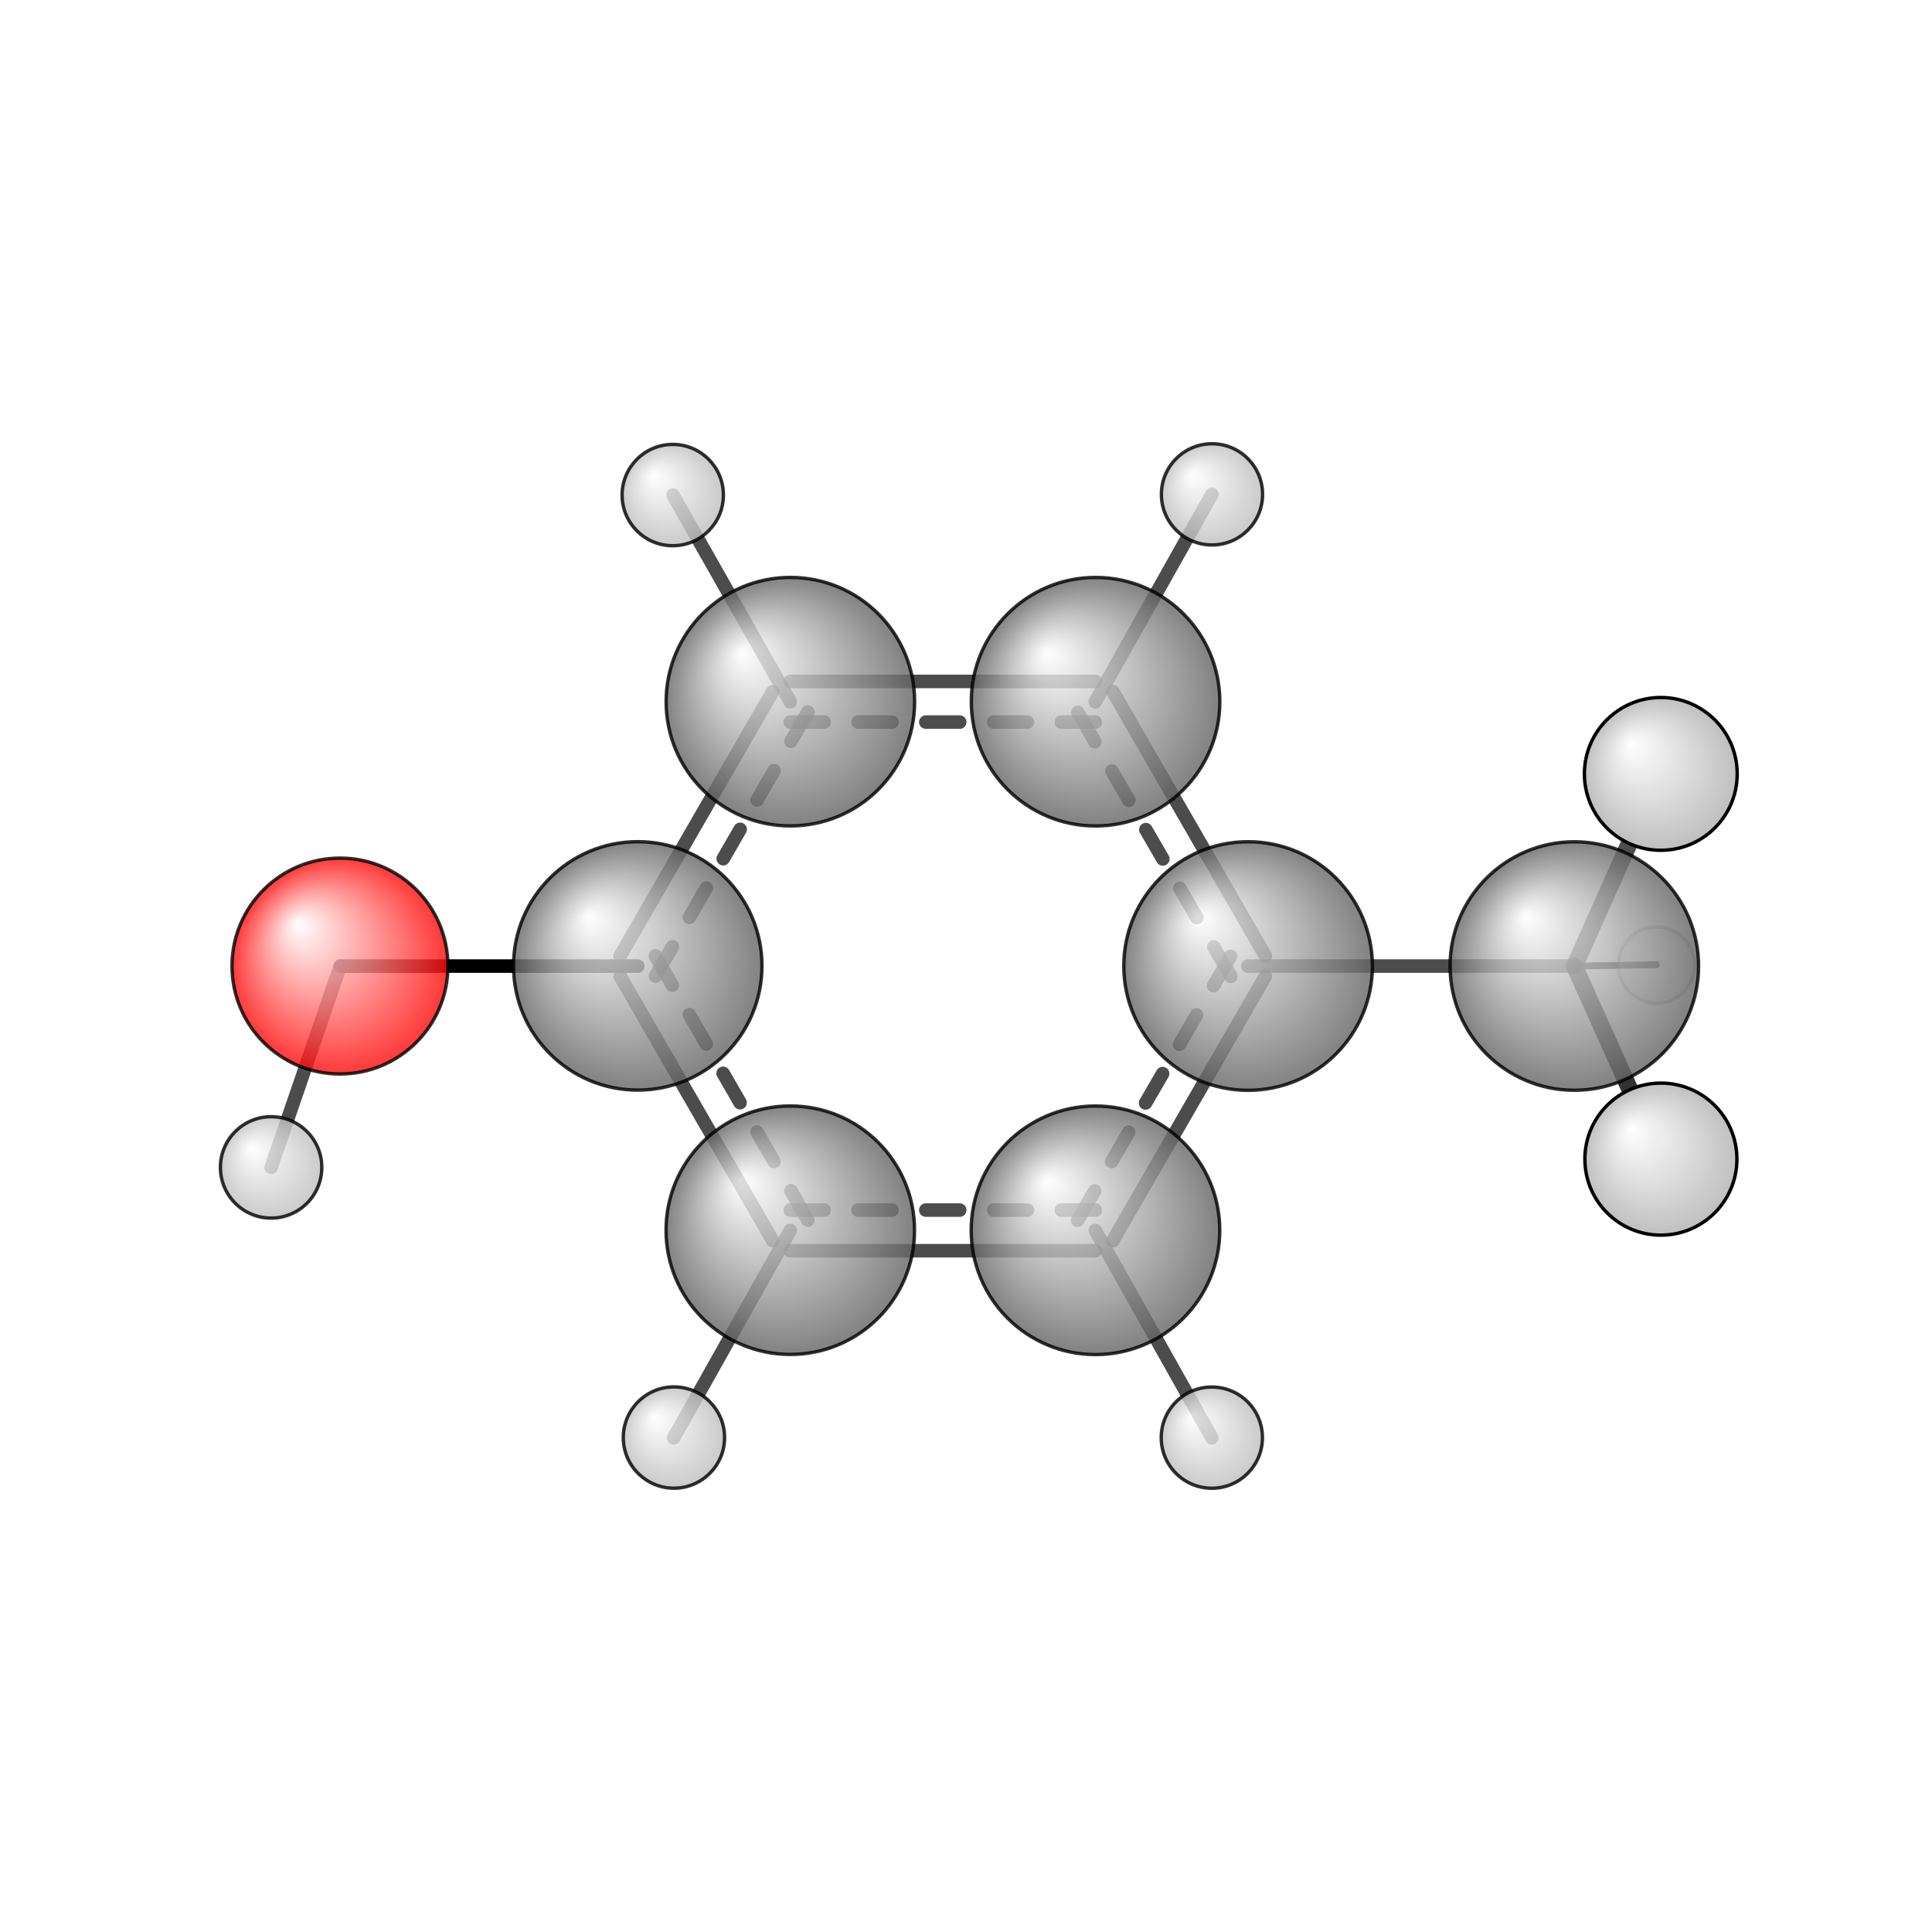 <?xml version="1.0"?>
<svg version="1.1" id="topsvg"
xmlns="http://www.w3.org/2000/svg" xmlns:xlink="http://www.w3.org/1999/xlink"
xmlns:cml="http://www.xml-cml.org/schema" x="0" y="0" width="200px" height="200px" viewBox="0 0 100 100">
<title>2879 - Open Babel Depiction</title>
<rect x="0" y="0" width="100" height="100" fill="white"/>
<defs>
<radialGradient id='radialffffff666666' cx='50%' cy='50%' r='50%' fx='30%' fy='30%'>
  <stop offset=' 0%' stop-color="rgb(255,255,255)"  stop-opacity='1.0'/>
  <stop offset='100%' stop-color="rgb(102,102,102)"  stop-opacity ='1.0'/>
</radialGradient>
<radialGradient id='radialffffffbfbfbf' cx='50%' cy='50%' r='50%' fx='30%' fy='30%'>
  <stop offset=' 0%' stop-color="rgb(255,255,255)"  stop-opacity='1.0'/>
  <stop offset='100%' stop-color="rgb(191,191,191)"  stop-opacity ='1.0'/>
</radialGradient>
<radialGradient id='radialffffffffcc' cx='50%' cy='50%' r='50%' fx='30%' fy='30%'>
  <stop offset=' 0%' stop-color="rgb(255,255,255)"  stop-opacity='1.0'/>
  <stop offset='100%' stop-color="rgb(255,12,12)"  stop-opacity ='1.0'/>
</radialGradient>
</defs>
<g transform="translate(0,0)">
<svg width="100" height="100" x="0" y="0" viewBox="0 0 285.056 219.175"
font-family="sans-serif" stroke="rgb(0,0,0)" stroke-width="2"  stroke-linecap="round">
<line x1="50.2" y1="109.6" x2="94.1" y2="109.6" opacity="1.0" stroke="rgb(0,0,0)"  stroke-width="2.0"/>
<line x1="50.2" y1="109.6" x2="40.0" y2="139.3" opacity="0.7" stroke="rgb(0,0,0)"  stroke-width="2.0"/>
<line x1="184.1" y1="109.6" x2="232.3" y2="109.6" opacity="0.7" stroke="rgb(0,0,0)"  stroke-width="2.0"/>
<line x1="161.6" y1="148.6" x2="178.8" y2="179.2" opacity="0.7" stroke="rgb(0,0,0)"  stroke-width="2.0"/>
<line x1="161.6" y1="70.6" x2="178.8" y2="40.0" opacity="0.7" stroke="rgb(0,0,0)"  stroke-width="2.0"/>
<line x1="116.6" y1="148.6" x2="99.4" y2="179.2" opacity="0.7" stroke="rgb(0,0,0)"  stroke-width="2.0"/>
<line x1="116.6" y1="70.6" x2="99.3" y2="40.1" opacity="0.7" stroke="rgb(0,0,0)"  stroke-width="2.0"/>
<line x1="232.3" y1="109.6" x2="245.0" y2="81.2" opacity="0.7" stroke="rgb(0,0,0)"  stroke-width="2.5"/>
<line x1="232.3" y1="109.6" x2="245.1" y2="138.1" opacity="0.8" stroke="rgb(0,0,0)"  stroke-width="2.5"/>
<line x1="232.3" y1="109.6" x2="244.4" y2="109.4" opacity="0.8" stroke="rgb(0,0,0)"  stroke-width="1.0"/>
<line x1="161.6" y1="67.6" x2="116.6" y2="67.6" opacity="0.7" stroke="rgb(0,0,0)"  stroke-width="2.0"/>
<line x1="161.6" y1="73.6" x2="116.6" y2="73.6" opacity="0.7" stroke="rgb(0,0,0)"  stroke-width="2.0" stroke-dasharray="5.0,5.0"/>
<line x1="114.0" y1="69.1" x2="91.5" y2="108.1" opacity="0.7" stroke="rgb(0,0,0)"  stroke-width="2.0"/>
<line x1="119.2" y1="72.1" x2="96.7" y2="111.1" opacity="0.7" stroke="rgb(0,0,0)"  stroke-width="2.0" stroke-dasharray="5.0,5.0"/>
<line x1="91.5" y1="111.1" x2="114.0" y2="150.1" opacity="0.7" stroke="rgb(0,0,0)"  stroke-width="2.0"/>
<line x1="96.7" y1="108.1" x2="119.2" y2="147.1" opacity="0.7" stroke="rgb(0,0,0)"  stroke-width="2.0" stroke-dasharray="5.0,5.0"/>
<line x1="116.6" y1="151.6" x2="161.6" y2="151.6" opacity="0.7" stroke="rgb(0,0,0)"  stroke-width="2.0"/>
<line x1="116.6" y1="145.6" x2="161.6" y2="145.6" opacity="0.7" stroke="rgb(0,0,0)"  stroke-width="2.0" stroke-dasharray="5.0,5.0"/>
<line x1="164.2" y1="150.1" x2="186.7" y2="111.1" opacity="0.7" stroke="rgb(0,0,0)"  stroke-width="2.0"/>
<line x1="159.0" y1="147.1" x2="181.6" y2="108.1" opacity="0.7" stroke="rgb(0,0,0)"  stroke-width="2.0" stroke-dasharray="5.0,5.0"/>
<line x1="186.7" y1="108.1" x2="164.2" y2="69.1" opacity="0.7" stroke="rgb(0,0,0)"  stroke-width="2.0"/>
<line x1="181.6" y1="111.1" x2="159.0" y2="72.1" opacity="0.7" stroke="rgb(0,0,0)"  stroke-width="2.0" stroke-dasharray="5.0,5.0"/>
<circle cx="244.401" cy="109.448" r="5.636" opacity="0.2" style="stroke:black;stroke-width:0.5;fill:url(#radialffffffbfbfbf)"/>
<circle cx="178.823" cy="40" r="7.467" opacity="0.814" style="stroke:black;stroke-width:0.5;fill:url(#radialffffffbfbfbf)"/>
<circle cx="178.8" cy="179.175" r="7.468" opacity="0.814" style="stroke:black;stroke-width:0.5;fill:url(#radialffffffbfbfbf)"/>
<circle cx="99.435" cy="179.162" r="7.474" opacity="0.814" style="stroke:black;stroke-width:0.5;fill:url(#radialffffffbfbfbf)"/>
<circle cx="99.261" cy="40.103" r="7.475" opacity="0.814" style="stroke:black;stroke-width:0.5;fill:url(#radialffffffbfbfbf)"/>
<circle cx="94.096" cy="109.571" r="18.329" opacity="0.814" style="stroke:black;stroke-width:0.5;fill:url(#radialffffff666666)"/>
<circle cx="116.602" cy="148.569" r="18.332" opacity="0.814" style="stroke:black;stroke-width:0.5;fill:url(#radialffffff666666)"/>
<circle cx="232.283" cy="109.591" r="18.332" opacity="0.814" style="stroke:black;stroke-width:0.5;fill:url(#radialffffff666666)"/>
<circle cx="116.615" cy="70.586" r="18.334" opacity="0.814" style="stroke:black;stroke-width:0.5;fill:url(#radialffffff666666)"/>
<circle cx="161.643" cy="70.592" r="18.337" opacity="0.815" style="stroke:black;stroke-width:0.5;fill:url(#radialffffff666666)"/>
<circle cx="161.63" cy="148.582" r="18.339" opacity="0.815" style="stroke:black;stroke-width:0.5;fill:url(#radialffffff666666)"/>
<circle cx="50.159" cy="109.594" r="15.928" opacity="0.815" style="stroke:black;stroke-width:0.5;fill:url(#radialffffffffcc)"/>
<circle cx="184.149" cy="109.591" r="18.341" opacity="0.815" style="stroke:black;stroke-width:0.5;fill:url(#radialffffff666666)"/>
<circle cx="40" cy="139.302" r="7.482" opacity="0.815" style="stroke:black;stroke-width:0.5;fill:url(#radialffffffbfbfbf)"/>
<circle cx="245.056" cy="138.081" r="11.217" opacity="0.998" style="stroke:black;stroke-width:0.5;fill:url(#radialffffffbfbfbf)"/>
<circle cx="245.043" cy="81.242" r="11.273" opacity="1" style="stroke:black;stroke-width:0.5;fill:url(#radialffffffbfbfbf)"/>
</svg>
</g>
</svg>
